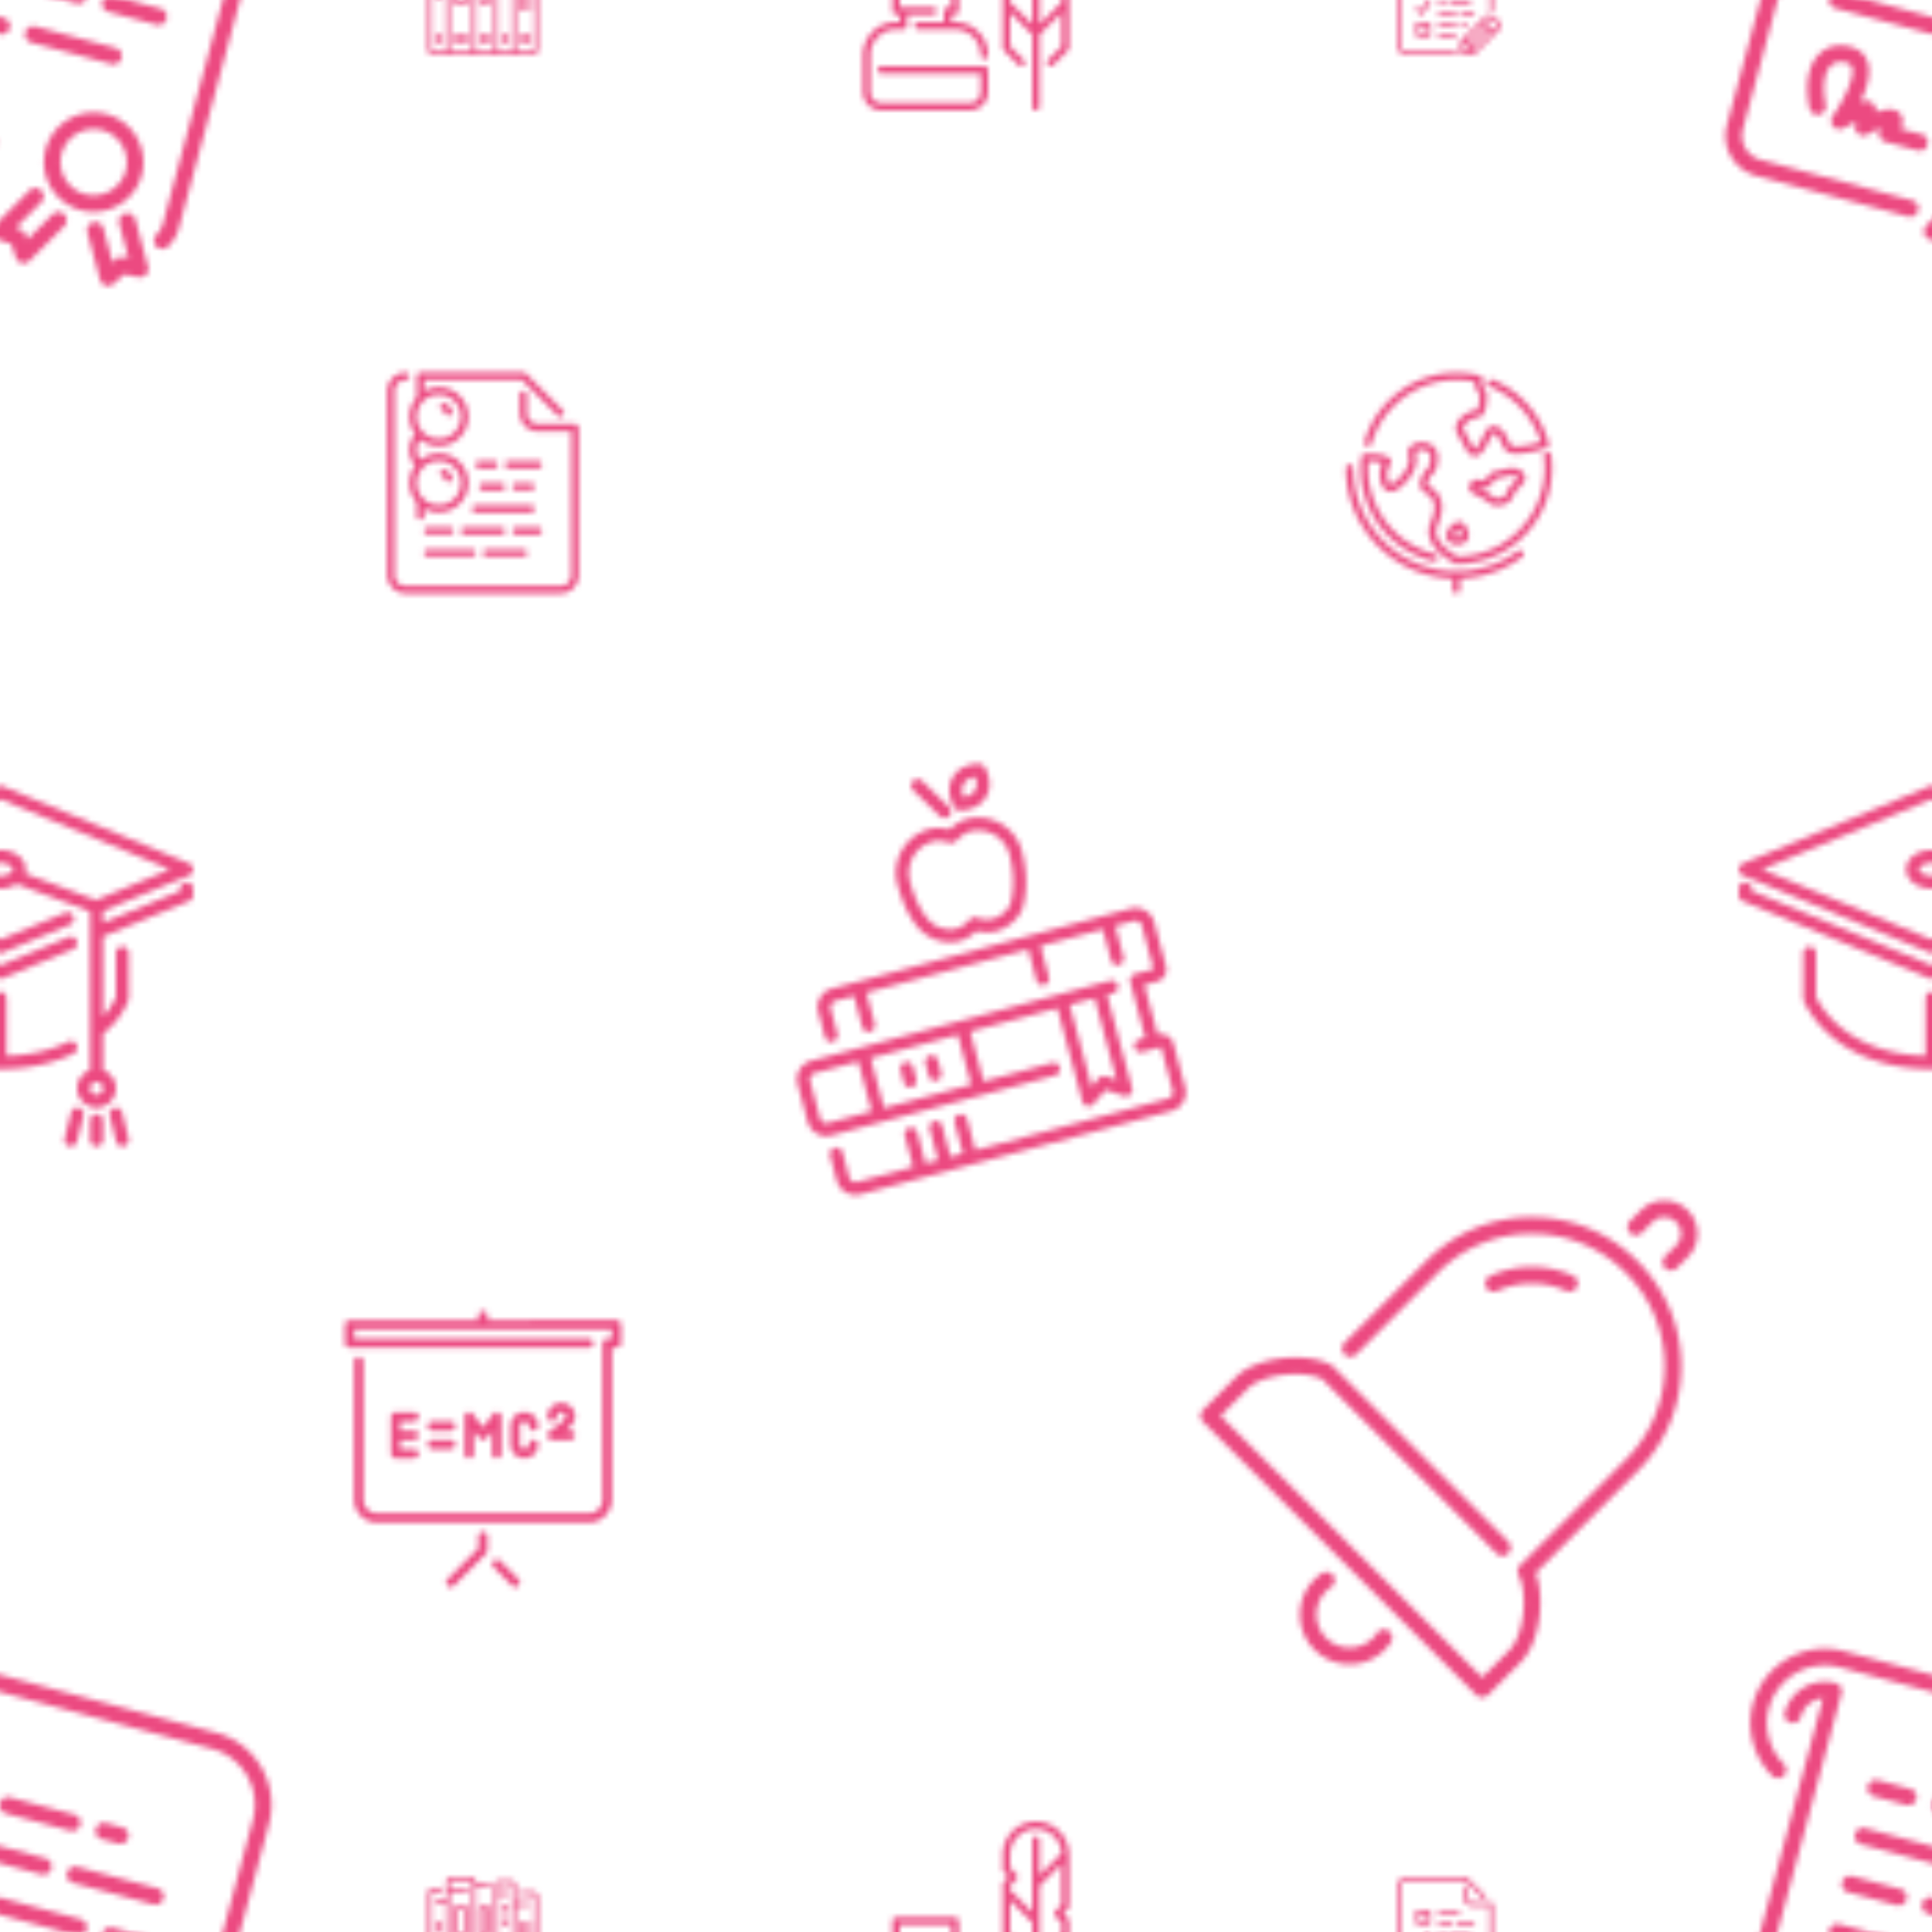 <svg xmlns="http://www.w3.org/2000/svg" xmlns:xlink="http://www.w3.org/1999/xlink" width="400" height="400" viewBox="0 0 350 350"><style><![CDATA[.B{fill:#ec4a81}]]></style><use xlink:href="#K" opacity="0" fill="#fff"/><defs><path d="M251.555 295.457a1.5 1.5 0 0 0-2.082.4 6 6 0 0 1-4.972 2.641 6.01 6.01 0 0 1-6-6c0-1.994.987-3.852 2.64-4.97a1.5 1.5 0 1 0-1.682-2.485c-2.48 1.68-3.96 4.467-3.96 7.456a9.01 9.01 0 0 0 9 9 8.98 8.98 0 0 0 7.456-3.96 1.5 1.5 0 0 0-.402-2.082zM277.5 220.5a26.82 26.82 0 0 0-19.092 7.908l-14.848 14.848a1.5 1.5 0 0 0 2.121 2.121l14.848-14.848a23.84 23.84 0 0 1 16.97-7.03c6.4 0 12.44 2.496 16.973 7.03a23.84 23.84 0 0 1 0 33.94l-19.094 19.092a1.5 1.5 0 0 0-.282 1.731c1.83 3.66.93 11.056-1.657 13.646l-4.94 4.94-47.38-47.38 4.94-4.94c2.54-2.54 9.7-3.454 13.438-1.758l31.638 31.638a1.5 1.5 0 0 0 2.121-2.121l-31.82-31.82c-.114-.114-.246-.208-.4-.28-4.818-2.413-13.617-1.274-17.1 2.22l-6 6a1.5 1.5 0 0 0 0 2.121l49.5 49.5a1.5 1.5 0 0 0 1.06.44c.383 0 .768-.147 1.06-.44l6-6c3.258-3.258 4.47-11.136 2.657-16.093l18.375-18.375a26.82 26.82 0 0 0 0-38.184c-5.1-5.1-11.864-7.906-19.078-7.906zm28.242-1.243c-2.338-2.34-6.147-2.34-8.484 0l-1.98 1.98a1.5 1.5 0 0 0 2.121 2.121l1.98-1.98c1.168-1.168 3.074-1.168 4.242 0a2.98 2.98 0 0 1 0 4.242l-1.978 1.98a1.5 1.5 0 0 0 0 2.123c.292.292.677.438 1.06.438a1.49 1.49 0 0 0 1.06-.439l1.978-1.978a5.96 5.96 0 0 0 0-8.486zM270.58 234.02a1.53 1.53 0 0 0 .63-.14 15.1 15.1 0 0 1 12.505-.037 1.5 1.5 0 0 0 1.988-.744c.342-.753.01-1.644-.742-1.988a18.12 18.12 0 0 0-15.013.047 1.5 1.5 0 0 0 .633 2.862z" id="A" class="B"/><path d="M267.166 352.333c0-.184-.15-.333-.333-.333h-2c-.184 0-.333.15-.333.333s.15.333.333.333h2c.184 0 .333-.15.333-.333zm-1.333-8.666V342c0-.184-.15-.333-.333-.333s-.333.15-.333.333v1.667a1.67 1.67 0 0 0 1.667 1.667h3v6.333c0 .184.15.333.333.333s.333-.15.333-.333V345c0-.184-.15-.333-.333-.333h-3.333a1 1 0 0 1-1-1zm1 4.333h-2.667c-.184 0-.333.15-.333.333s.15.333.333.333h2.667c.184 0 .333-.15.333-.333s-.15-.333-.333-.333zm-3.667.333c0-.184-.15-.333-.333-.333h-2c-.184 0-.333.15-.333.333s.15.333.333.333h2c.184 0 .333-.15.333-.333zM260.833 350c-.184 0-.333.15-.333.333s.15.333.333.333h.667c.184 0 .333-.15.333-.333s-.15-.333-.333-.333h-.667zm0-3.333h3.333c.184 0 .333-.15.333-.333s-.15-.333-.333-.333h-3.333c-.184 0-.333.15-.333.333s.15.333.333.333zm2 4h3.333c.184 0 .333-.15.333-.333s-.15-.333-.333-.333h-3.333c-.184 0-.333.15-.333.333s.15.333.333.333zm2 3.333c-.184 0-.333.15-.333.333s.15.333.333.333h.667c.184 0 .333-.15.333-.333s-.15-.333-.333-.333h-.667zm-1.333-2h-2.667c-.184 0-.333.15-.333.333s.15.333.333.333h2.667c.184 0 .333-.15.333-.333s-.15-.333-.333-.333zm0 2h-2.667c-.184 0-.333.15-.333.333s.15.333.333.333h2.667c.184 0 .333-.15.333-.333s-.15-.333-.333-.333zm7.936-.27l-.667-.667a1.25 1.25 0 0 0-1.805 0l-4.367 4.367c-.062.062-.098.147-.098.236v2c0 .184.15.333.333.333h2c.088 0 .173-.035.236-.098l4.367-4.367a1.22 1.22 0 0 0 0-1.805zm-2.902.707l.53.53-2.896 2.896-.53-.53 2.896-2.896zm-3.367 4.896v-1.53l1.53 1.53h-1.53zm2-.47l-.53-.53 2.896-2.896.53.53-2.896 2.896zm3.798-3.798l-.43.43-1.53-1.53.43-.43c.263-.263.597-.264.862 0l.667.667c.27.27.27.592 0 .862zm-7.465 4.27h-8.667a1 1 0 0 1-1-1v-16.667a1 1 0 0 1 1-1h10.53l3.236 3.236c.13.13.34.13.47 0s.13-.34 0-.47l-3.333-3.333a.33.33 0 0 0-.236-.098h-10.667a1.67 1.67 0 0 0-1.667 1.667v16.667a1.67 1.67 0 0 0 1.667 1.667h8.667c.184 0 .333-.15.333-.333s-.15-.333-.333-.333zm0-3.334h-2.667c-.184 0-.333.15-.333.333s.15.333.333.333h2.667c.184 0 .333-.15.333-.333s-.15-.333-.333-.333zm-4.334-9.667c0-.184-.15-.333-.333-.333h-2c-.184 0-.333.15-.333.333v2c0 .184.15.333.333.333h2c.184 0 .333-.15.333-.333v-2zM258.5 348h-1.333v-1.333h1.333V348zm-1.667 8.667h2c.184 0 .333-.15.333-.333v-2c0-.184-.15-.333-.333-.333h-2c-.184 0-.333.15-.333.333v2c0 .184.15.333.333.333zm.333-2h1.333V356h-1.333v-1.333zm.098-2.097c.063.063.148.098.236.098a.27.27 0 0 0 .033-.002.33.33 0 0 0 .244-.147l1.333-2c.102-.153.06-.36-.092-.462s-.36-.06-.462.092l-1.108 1.662-.38-.38c-.13-.13-.34-.13-.47 0s-.13.34 0 .47l.667.667z" id="B" class="B"/><path d="M77.5 96.833h4a.67.67 0 0 0 .667-.667.67.67 0 0 0-.667-.667h-4a.67.67 0 0 0-.667.667.67.67 0 0 0 .667.667zm0 4h8a.67.67 0 0 0 .667-.667.67.67 0 0 0-.667-.667h-8a.67.67 0 0 0-.667.667.67.67 0 0 0 .667.667zM80.103 86.3a1.35 1.35 0 0 1 .606.627c.113.243.353.385.604.385a.66.66 0 0 0 .282-.063.67.67 0 0 0 .322-.886 2.69 2.69 0 0 0-1.208-1.251.67.67 0 0 0-.897.291.67.67 0 0 0 .29.897zM91.5 96.167c0-.368-.298-.667-.667-.667h-6.667a.67.67 0 0 0-.667.667.67.67 0 0 0 .667.667h6.667c.37 0 .667-.3.667-.667zM80.103 74.3c.265.135.48.357.606.627.113.243.353.385.604.385a.66.66 0 0 0 .282-.063.67.67 0 0 0 .322-.886c-.25-.537-.68-.98-1.208-1.25a.67.67 0 0 0-.897.291.67.67 0 0 0 .29.897zm-4.853 4.407c-.487.477-1.082 1.352-1.082 2.793s.595 2.316 1.082 2.793a5.3 5.3 0 0 0-1.082 3.207c0 1.347.506 2.576 1.333 3.516V93.5a.67.67 0 0 0 .667.667.67.67 0 0 0 .667-.667v-1.4c.785.457 1.695.722 2.667.722a5.34 5.34 0 0 0 5.333-5.333 5.34 5.34 0 0 0-5.333-5.333c-1.257 0-2.413.44-3.325 1.17-.287-.283-.675-.847-.675-1.837s.388-1.554.675-1.837c.913.73 2.068 1.17 3.325 1.17a5.34 5.34 0 0 0 5.333-5.333 5.34 5.34 0 0 0-5.333-5.333 5.31 5.31 0 0 0-2.667.72V68.83H94.56l6.47 6.47c.13.13.3.195.47.195s.34-.065.47-.195a.67.67 0 0 0 0-.943l-6.667-6.667c-.125-.125-.294-.195-.47-.195H76.167a.67.67 0 0 0-.667.667v3.817a5.31 5.31 0 0 0-1.333 3.516 5.3 5.3 0 0 0 1.082 3.207zM79.5 71.5c2.206 0 4 1.794 4 4s-1.794 4-4 4-4-1.794-4-4 1.794-4 4-4zm0 12c2.206 0 4 1.794 4 4s-1.794 4-4 4-4-1.794-4-4 1.794-4 4-4zm18.667 12.667c0-.368-.298-.667-.667-.667h-4c-.37 0-.667.3-.667.667a.67.67 0 0 0 .667.667h4c.37 0 .667-.3.667-.667zM97.5 83.5h-5.333c-.37 0-.667.3-.667.667a.67.67 0 0 0 .667.667H97.5c.37 0 .667-.3.667-.667a.67.67 0 0 0-.667-.667zm-9.333 17.333h6.667c.37 0 .667-.3.667-.667a.67.67 0 0 0-.667-.667h-6.667a.67.67 0 0 0-.667.667.67.67 0 0 0 .667.667zm16-24H97.5c-1.103 0-2-.897-2-2V71.5c0-.368-.298-.667-.667-.667a.67.67 0 0 0-.667.667v3.333a3.34 3.34 0 0 0 3.333 3.333h6v26a1.98 1.98 0 0 1-2 2h-28c-1.103 0-2-.897-2-2V70.833c0-1.103.897-2 2-2a.67.67 0 0 0 .667-.667.67.67 0 0 0-.667-.667 3.34 3.34 0 0 0-3.333 3.333v33.333A3.34 3.34 0 0 0 73.5 107.5h28c1.87 0 3.333-1.464 3.333-3.333V77.5c0-.368-.298-.667-.667-.667zM85.5 92.167a.67.67 0 0 0 .667.667h10c.37 0 .667-.3.667-.667a.67.67 0 0 0-.667-.667h-10a.67.67 0 0 0-.667.667zm1.333-4a.67.67 0 0 0 .667.667h3.333c.37 0 .667-.3.667-.667a.67.67 0 0 0-.667-.667H87.5a.67.67 0 0 0-.667.667zm9.334.666c.37 0 .667-.3.667-.667a.67.67 0 0 0-.667-.667H93.5c-.37 0-.667.3-.667.667a.67.67 0 0 0 .667.667h2.667zM89.5 83.5h-2.667a.67.67 0 0 0-.667.667.67.67 0 0 0 .667.667H89.5c.37 0 .667-.3.667-.667a.67.67 0 0 0-.667-.667z" id="C" class="B"/><path d="M173.792 170.493c1.42-.38 2.515-1.246 3.13-1.837.83.203 2.2.406 3.63.025 2.098-.562 4.124-2.383 4.707-4.214.06-.176 1.443-4.387-.14-10.295a8.18 8.18 0 0 0-10.002-5.775c-1.275.342-2.3 1.12-3.122 1.87-1.078-.244-2.365-.4-3.64-.06a8.18 8.18 0 0 0-5.775 10.002c1.8 6.677 4.56 8.715 5.143 9.077 1.362 1 3.818 1.808 6.067 1.205zm-4.83-18.03c1.005-.27 2.172-.024 3.077.22.404.1.834-.006 1.13-.303.662-.664 1.55-1.46 2.555-1.73a5.84 5.84 0 0 1 7.144 4.125c1.4 5.186.195 8.9.177 8.963-.306.96-1.65 2.302-3.094 2.7-1.453.4-2.94-.175-2.95-.178a1.17 1.17 0 0 0-.733-.043c-.237.063-.453.2-.613.403-.01.012-1.013 1.24-2.466 1.63-1.436.385-3.185-.15-4.103-.848-.03-.023-.08-.056-.113-.076-.025-.015-2.5-1.6-4.136-7.7a5.84 5.84 0 0 1 4.125-7.144zm1.362-4.575c.305.295.73.4 1.113.288a1.16 1.16 0 0 0 .536-.316c.447-.463.435-1.2-.03-1.65l-4.9-4.73c-.463-.447-1.2-.435-1.65.03s-.435 1.2.03 1.65l4.9 4.73zm3.474-1.105c.086.005.867.043 1.818-.212 1.35-.36 2.398-1.135 3.03-2.235 1.5-2.615-.232-5.3-.307-5.424a1.17 1.17 0 0 0-.903-.521c-.087-.004-.868-.043-1.82.212-1.348.36-2.396 1.134-3.03 2.234-1.5 2.616.233 5.3.307 5.424a1.17 1.17 0 0 0 .904.522zm.8-4.78c.323-.56.866-.946 1.615-1.146.16-.043.3-.073.45-.092.232.6.454 1.545-.043 2.405-.323.56-.867.947-1.614 1.148a4.18 4.18 0 0 1-.449.092c-.232-.6-.454-1.546.042-2.407zm30.215 22.59l-54.092 14.494c-1.864.5-2.974 2.423-2.475 4.287l1.208 4.508a1.17 1.17 0 0 0 1.43.825c.623-.167.992-.807.825-1.43l-1.208-4.508a1.17 1.17 0 0 1 .825-1.429l3.38-.906 1.5 5.635a1.17 1.17 0 0 0 1.43.825c.623-.167.992-.807.825-1.43l-1.5-5.635 29.3-7.85 1.5 5.635a1.17 1.17 0 0 0 1.43.825c.623-.167.992-.807.825-1.43l-1.5-5.635 11.27-3.02 1.5 5.635a1.17 1.17 0 0 0 1.43.825c.623-.167.992-.807.825-1.43l-1.5-5.635 3.38-.906a1.17 1.17 0 0 1 1.429.825l2.114 7.888-3.38.906a1.17 1.17 0 0 0-.825 1.43l2.718 10.142-1.127.302a1.17 1.17 0 0 0-.825 1.43c.167.623.807.992 1.43.825l3.38-.906 2.114 7.888a1.17 1.17 0 0 1-.825 1.429l-34.934 9.36-1.5-5.635a1.17 1.17 0 0 0-1.43-.825c-.623.167-.992.807-.825 1.43l1.5 5.635-2.254.604-1.5-5.635a1.17 1.17 0 0 0-1.43-.825c-.623.167-.992.807-.825 1.43l1.5 5.635-2.254.604-1.5-5.635a1.17 1.17 0 0 0-1.43-.825c-.623.167-.992.807-.825 1.43l1.5 5.635-10.142 2.718a1.17 1.17 0 0 1-1.429-.825l-1.208-4.508a1.17 1.17 0 0 0-1.43-.825c-.623.167-.992.807-.825 1.43l1.208 4.508c.5 1.864 2.423 2.974 4.287 2.475l56.346-15.098c1.864-.5 2.974-2.423 2.475-4.287l-2.114-7.888c-.392-1.464-1.765-1.943-2.858-1.65l-2.416-9.015 2.254-.604c1.093-.293 2.042-1.394 1.65-2.858l-2.114-7.888c-.5-1.864-2.423-2.974-4.287-2.475zM191.18 194.82a1.17 1.17 0 0 0 .825-1.43c-.167-.623-.807-.992-1.43-.825l-12.396 3.32-2.416-9.015 15.777-4.227 4.53 16.904c.1.416.443.737.86.834a1.17 1.17 0 0 0 1.142-.367l2.263-2.575 3.247 1.1c.223.076.458.08.676.022a1.17 1.17 0 0 0 .826-1.429l-4.53-16.904 1.127-.302a1.17 1.17 0 0 0 .825-1.43c-.167-.623-.807-.992-1.43-.825l-54.092 14.494a3.46 3.46 0 0 0-2.475 4.287l1.812 6.76c.5 1.864 2.423 2.974 4.287 2.475l40.57-10.87zm2.615-12.78l4.508-1.208 3.965 14.797-1.92-.65a1.17 1.17 0 0 0-1.251.335l-1.338 1.522-3.965-14.797zm-36.06 9.662l15.777-4.227 2.416 9.015-15.777 4.227-2.416-9.015zM148.58 202.6l-1.812-6.76a1.14 1.14 0 0 1 .825-1.429l7.888-2.114 2.416 9.015-7.888 2.114c-.632.17-1.26-.193-1.43-.825zm19.9-11.37a1.17 1.17 0 0 0-.825 1.43l.604 2.254a1.17 1.17 0 0 0 1.43.825c.623-.167.992-.807.825-1.43l-.604-2.254a1.17 1.17 0 0 0-1.43-.825zm-4.506 1.2a1.17 1.17 0 0 0-.825 1.43l.604 2.254a1.17 1.17 0 0 0 1.43.825c.623-.167.992-.807.825-1.43l-.604-2.254a1.17 1.17 0 0 0-1.43-.825z" id="D" class="B"/><path d="M78.333 262.5h3.333c.46 0 .833-.373.833-.833s-.372-.833-.833-.833h-3.333c-.46 0-.833.373-.833.833s.372.833.833.833zm-3.333-5c.46 0 .833-.373.833-.833s-.372-.833-.833-.833h-3.333c-.46 0-.833.373-.833.833v6.667c0 .46.372.833.833.833H75c.46 0 .833-.373.833-.833s-.372-.833-.833-.833h-2.5v-1.667H75c.46 0 .833-.373.833-.833s-.372-.833-.833-.833h-2.5V257.5H75zm12.5 20c-.46 0-.833.373-.833.833v2.155l-5.6 5.6a.83.83 0 1 0 1.178 1.178l5.833-5.833c.156-.157.244-.368.244-.6v-2.5c0-.46-.372-.833-.833-.833zm3.1 5.244a.833.833 0 1 0-1.178 1.178l3.333 3.333a.83.83 0 1 0 1.178-1.178l-3.333-3.333zm21.077-43.577H88.333v-.833c0-.46-.372-.833-.833-.833s-.833.373-.833.833v.833H63.333c-.46 0-.833.373-.833.833v3.333c0 .46.372.833.833.833h43.333c.46 0 .833-.373.833-.833s-.372-.833-.833-.833h-42.5v-1.667h46.667v1.667H110c-.46 0-.833.373-.833.833v28.333c0 1.378-1.122 2.5-2.5 2.5H68.333c-1.378 0-2.5-1.122-2.5-2.5v-25c0-.46-.372-.833-.833-.833s-.833.373-.833.833v25c0 2.297 1.87 4.167 4.167 4.167h38.333c2.297 0 4.167-1.87 4.167-4.167v-27.5h.833c.46 0 .833-.373.833-.833V240c0-.46-.372-.833-.833-.833zm-7.5 17.5c0-1.378-1.122-2.5-2.5-2.5s-2.5 1.122-2.5 2.5c0 .46.372.833.833.833s.833-.373.833-.833.373-.833.833-.833.833.374.833.83c-.02.258-.67.953-1.333 1.42l-1.667 1.25a.86.86 0 0 0-.3.93.83.83 0 0 0 .79.57h3.333c.46 0 .833-.373.833-.833s-.372-.833-.833-.833h-.832c.638-.504 1.665-1.476 1.665-2.5zM95 257.5c.46 0 .833.374.833.833s.372.833.833.833.833-.373.833-.833c0-1.378-1.122-2.5-2.5-2.5s-2.5 1.122-2.5 2.5v3.333c0 1.378 1.122 2.5 2.5 2.5s2.5-1.122 2.5-2.5c0-.46-.372-.833-.833-.833s-.833.373-.833.833-.373.833-.833.833-.833-.374-.833-.833v-3.333c0-.46.373-.833.833-.833zm-5 6.667c.46 0 .833-.373.833-.833v-6.667a.83.83 0 0 0-.57-.79c-.34-.113-.714.005-.93.3l-1.833 2.445-1.833-2.445a.83.83 0 0 0-1.5.5v6.667c0 .46.372.833.833.833s.833-.373.833-.833v-4.167l1 1.333c.314.42 1.02.42 1.333 0l1-1.333v4.167c0 .46.373.833.833.833zm-11.667-5h3.333c.46 0 .833-.373.833-.833s-.372-.833-.833-.833h-3.333c-.46 0-.833.373-.833.833s.372.833.833.833z" id="E" class="B"/><path d="M362.18 339.267a1.5 1.5 0 0 0 1.061 1.838l14.495 3.884a1.501 1.501 0 1 0 .777-2.899l-14.495-3.884a1.5 1.5 0 0 0-1.838 1.061zm6.365 11.027a1.5 1.5 0 0 0 1.061 1.838l8.697 2.33a1.501 1.501 0 1 0 .777-2.899l-8.697-2.33a1.5 1.5 0 0 0-1.838 1.061zm2.823-16.334a1.501 1.501 0 1 0 .777-2.899l-2.9-.777a1.501 1.501 0 1 0-.777 2.899l2.9.777zm-21.268 9.835a1.501 1.501 0 1 0-.777 2.899l14.495 3.884a1.501 1.501 0 1 0 .777-2.899l-14.495-3.884zm-3.637 42.528l-27.54-7.38a4.51 4.51 0 0 1-3.183-5.514l17.866-66.676a1.5 1.5 0 0 0-1.061-1.838c-3.996-1.07-8.12 1.3-9.2 5.305a1.501 1.501 0 1 0 2.899.777 4.51 4.51 0 0 1 3.998-3.324l-17.4 64.978c-1.07 3.996 1.3 8.12 5.305 9.2l27.54 7.38a1.501 1.501 0 0 0 .777-2.899zm-9.313-52.21l20.293 5.437a1.501 1.501 0 1 0 .777-2.899l-20.293-5.437a1.501 1.501 0 1 0-.777 2.899zm2.33-8.697l5.798 1.554a1.501 1.501 0 1 0 .777-2.899l-5.798-1.554a1.501 1.501 0 1 0-.777 2.899zm23.968 3.315l-11.596-3.107a1.501 1.501 0 1 0-.777 2.899l11.596 3.107a1.501 1.501 0 1 0 .777-2.899zM389.17 313.9l-55.08-14.76c-7.176-1.923-14.58 2.337-16.527 9.5l-.018.068a13.56 13.56 0 0 0 3.507 12.995 1.5 1.5 0 0 0 2.124-2.118c-2.64-2.648-3.683-6.528-2.723-10.135a10.52 10.52 0 0 1 12.86-7.41l55.08 14.76a10.52 10.52 0 0 1 7.428 12.865l-16.312 60.878a4.36 4.36 0 0 1-1.164 1.972 1.5 1.5 0 0 0-.017 2.122 1.49 1.49 0 0 0 .68.397 1.5 1.5 0 0 0 1.442-.379 7.36 7.36 0 0 0 1.958-3.334l16.312-60.878c1.928-7.194-2.356-14.613-9.55-16.54zm-13.5 67.818c1.285-4.796-1.57-9.742-6.367-11.027s-9.742 1.57-11.027 6.367 1.57 9.742 6.367 11.027 9.742-1.57 11.027-6.367zm-10.25 3.468a6.01 6.01 0 0 1-4.244-7.351 6.01 6.01 0 0 1 7.351-4.244 6.01 6.01 0 0 1 4.244 7.351 6.01 6.01 0 0 1-7.351 4.244zm-3.782 3.648c-.584-.585-1.535-.585-2.122 0l-4.57 4.572-.295-.88c-.15-.448-.5-.8-.948-.948l-.88-.294 4.645-4.643a1.501 1.501 0 1 0-2.123-2.123l-6.36 6.36c-.367.368-.518.9-.4 1.406a1.49 1.49 0 0 0 .987 1.078l2.472.824.824 2.472a1.5 1.5 0 0 0 1.035.975l.045.012a1.51 1.51 0 0 0 1.406-.4l6.288-6.288a1.5 1.5 0 0 0-.002-2.122zm12.862.9a1.501 1.501 0 1 0-2.9.776l1.682 6.265-.9-.186a1.51 1.51 0 0 0-1.297.347l-.693.616-1.663-6.212c-.217-.8-1.04-1.276-1.84-1.06a1.5 1.5 0 0 0-1.061 1.838l2.293 8.558a1.51 1.51 0 0 0 1.018 1.049l.045.012a1.51 1.51 0 0 0 1.385-.326l1.948-1.727 2.55.52a1.5 1.5 0 0 0 1.394-.44c.357-.378.5-.916.358-1.417l-2.3-8.6zM334.82 342.8l8.697 2.33a1.501 1.501 0 1 0 .777-2.899l-8.697-2.33a1.501 1.501 0 1 0-.777 2.899zm-2.332 8.697l17.394 4.66a1.501 1.501 0 1 0 .777-2.899l-17.394-4.66a1.501 1.501 0 1 0-.777 2.899zm-4.68 18.093a1.5 1.5 0 0 0 2.939-.602c-.666-3.254-.298-5.915.982-7.12.682-.642 1.615-.8 2.778-.5.7.185.886.492.986.768.663 1.846-1.634 6.312-3.477 8.894a1.5 1.5 0 0 0 .111 1.882c.473.52 1.25.642 1.86.3l2.34-1.23-.2.7c-.157.586.054 1.2.536 1.577a1.5 1.5 0 0 0 1.664.11c.84-.483 1.78-.926 2.553-1.22l-.08.1a1.51 1.51 0 0 0-.31 1.427 1.5 1.5 0 0 0 1.048 1.017l5.798 1.554a1.501 1.501 0 1 0 .777-2.899l-3.773-1c.302-.66.46-1.368.263-2.027-.2-.698-.76-1.214-1.512-1.415-.896-.24-2.095.023-3.24.44.095-.652-.14-1.272-.644-1.66-.344-.263-.787-.605-2.192-.204 1.146-2.37 2.057-5.2 1.294-7.34-.333-.93-1.13-2.144-3.034-2.654-2.17-.582-4.165-.15-5.613 1.213-2.072 1.952-2.752 5.562-1.862 9.906zm44.205-9.056a1.5 1.5 0 0 0-1.061-1.838l-14.495-3.884a1.501 1.501 0 1 0-.777 2.899l14.495 3.884a1.5 1.5 0 0 0 1.838-1.061z" id="F" class="B"/><path d="M91.834 346.667h-.667c-.184 0-.333.15-.333.333s.15.333.333.333h.667c.184 0 .333-.15.333-.333s-.15-.333-.333-.333zm0 1.333h-.667c-.184 0-.333.15-.333.333s.15.333.333.333h.667c.184 0 .333-.15.333-.333s-.15-.333-.333-.333zm0-2.667h-.667c-.184 0-.333.15-.333.333s.15.333.333.333h.667c.184 0 .333-.15.333-.333s-.15-.333-.333-.333zm0 10.667h-.667c-.184 0-.333.15-.333.333s.15.333.333.333h.667c.184 0 .333-.15.333-.333s-.15-.333-.333-.333zM84.5 345.333h-2c-.184 0-.333.15-.333.333v4.667c0 .184.15.333.333.333h2c.184 0 .333-.15.333-.333v-4.667c0-.184-.15-.333-.333-.333zM84.167 350h-1.333v-4h1.333v4zm.333 6h-2c-.184 0-.333.15-.333.333s.15.333.333.333h2c.184 0 .333-.15.333-.333s-.15-.333-.333-.333zm0 1.334h-2c-.184 0-.333.15-.333.333s.15.333.333.333h2c.184 0 .333-.15.333-.333s-.15-.333-.333-.333zm7.334 0h-.667c-.184 0-.333.15-.333.333s.15.333.333.333h.667c.184 0 .333-.15.333-.333s-.15-.333-.333-.333zm4 0H94.5c-.184 0-.333.15-.333.333s.15.333.333.333h1.333c.184 0 .333-.15.333-.333s-.15-.333-.333-.333zm-7-11.667c0-.184-.15-.333-.333-.333h-1.333c-.184 0-.333.15-.333.333v4.667c0 .184.15.333.333.333H88.5c.184 0 .333-.15.333-.333v-4.667zM88.167 350H87.5v-4h.667v4zm7.667 6H94.5c-.184 0-.333.15-.333.333s.15.333.333.333h1.333c.184 0 .333-.15.333-.333s-.15-.333-.333-.333zm-7.334 1.334h-1.333c-.184 0-.333.15-.333.333s.15.333.333.333H88.5c.184 0 .333-.15.333-.333s-.15-.333-.333-.333zm6-5.334c.184 0 .333-.15.333-.333v-3.333c0-.184-.15-.333-.333-.333s-.333.15-.333.333v3.333c0 .184.15.333.333.333zm1.667-3.667c0-.184-.15-.333-.333-.333s-.333.15-.333.333v3.333c0 .184.15.333.333.333s.333-.15.333-.333v-3.333zm.333-5.666h-2c-.184 0-.333.15-.333.333s.15.333.333.333h2c.184 0 .333.15.333.333V359c0 .184-.15.333-.333.333h-3v-14h2c.184 0 .333-.15.333-.333s-.15-.333-.333-.333h-2v-3a.99.99 0 0 0-1-1h-2a1 1 0 0 0-1 1v17.667h-3.333V342H88.5c.184 0 .333-.15.333-.333s-.15-.333-.333-.333h-2.333V341a.99.99 0 0 0-1-1h-3.333a1 1 0 0 0-1 1v3h-1.667c-.184 0-.333.15-.333.333s.15.333.333.333h1.667v14.667H78.5c-.184 0-.333-.15-.333-.333v-16c0-.184.15-.333.333-.333h1.333c.184 0 .333-.15.333-.333s-.15-.333-.333-.333H78.5a1 1 0 0 0-1 1v16a1 1 0 0 0 1 1h18a1 1 0 0 0 1-1v-15.334a1 1 0 0 0-1-1zm-11 16.667h-4v-16.667h3c.184 0 .333-.15.333-.333s-.15-.333-.333-.333h-3v-1a.33.33 0 0 1 .333-.333h3.333a.32.32 0 0 1 .333.333v18.334zm7.333 0h-2.667v-16h1.667c.184 0 .333-.15.333-.333s-.15-.333-.333-.333h-1.667v-1a.33.33 0 0 1 .333-.333h2a.32.32 0 0 1 .333.333v17.667zm-13-3.334h-.667c-.184 0-.333.15-.333.333s.15.333.333.333h.667c.184 0 .333-.15.333-.333s-.15-.333-.333-.333zm0 1.334h-.667c-.184 0-.333.15-.333.333s.15.333.333.333h.667c.184 0 .333-.15.333-.333s-.15-.333-.333-.333zM88.5 356h-1.333c-.184 0-.333.15-.333.333s.15.333.333.333H88.5c.184 0 .333-.15.333-.333s-.15-.333-.333-.333zm-8.667-8h-.667c-.184 0-.333.15-.333.333s.15.333.333.333h.667c.184 0 .333-.15.333-.333s-.15-.333-.333-.333zm0 1.333h-.667c-.184 0-.333.15-.333.333s.15.333.333.333h.667c.184 0 .333-.15.333-.333s-.15-.333-.333-.333z" id="G" class="B"/><path d="M171.667 351.333c-.37 0-.667.3-.667.667v2h-4.667c-.37 0-.667.3-.667.667a.67.67 0 0 0 .667.667H173c2.573 0 4.667 2.093 4.667 4.667 0 .368.298.667.667.667a.67.67 0 0 0 .667-.667 6.01 6.01 0 0 0-6-6h-.667v-1.333H173c.37 0 .667-.3.667-.667v-4c0-.368-.298-.667-.667-.667h-10.667c-.37 0-.667.3-.667.667v4c0 .368.298.667.667.667H163V354h-.667a6.01 6.01 0 0 0-6 6v6.667a3.34 3.34 0 0 0 3.333 3.333h16a3.34 3.34 0 0 0 3.333-3.333v-4c0-.368-.298-.667-.667-.667h-18.667c-.37 0-.667.3-.667.667a.67.67 0 0 0 .667.667h18v3.333c0 1.103-.897 2-2 2h-16c-1.103 0-2-.897-2-2V360c0-2.573 2.094-4.667 4.667-4.667h1.333c.37 0 .667-.3.667-.667v-2H169c.37 0 .667-.3.667-.667a.67.67 0 0 0-.667-.667h-6v-2.667h9.333v2.667h-.667zm22-6V336a6.01 6.01 0 0 0-6-6 6.01 6.01 0 0 0-6 6v2.667a.67.67 0 0 0 .195.471l.862.862-.862.862c-.125.125-.195.294-.195.47v17.333a.67.67 0 0 0 .195.471l2.667 2.667a.67.67 0 0 0 .943 0c.26-.26.26-.682 0-.943l-2.47-2.47v-6.115l4 4v13.057c0 .368.298.667.667.667a.67.67 0 0 0 .667-.667v-13.057l4-4v6.115l-2.47 2.47a.67.67 0 0 0 0 .943c.13.13.3.195.47.195s.34-.065.47-.195l2.667-2.667a.67.67 0 0 0 .195-.471V348a.67.67 0 0 0-.195-.471l-.862-.862.862-.862a.67.67 0 0 0 .195-.471zM187 354.4l-4-4v-6.115l4 4v6.115zm.667-21.724c-.37 0-.667.3-.667.667V346.4l-4-4v-.78l1.138-1.138a.67.67 0 0 0 0-.943L183 338.4V336c0-2.573 2.094-4.667 4.667-4.667a4.67 4.67 0 0 1 4.654 4.404l-3.987 3.987v-6.4c0-.368-.298-.667-.667-.667zm4.667 12.4l-1.138 1.137a.67.67 0 0 0 0 .943l1.138 1.138v2.115l-4 4v-12.78l4-4v7.448z" id="H" class="B"/><path d="M247.643 80.806c.353.103.723-.1.826-.454 1.975-6.782 8.293-11.52 15.365-11.52 1.132 0 2.257.118 3.353.352-.024.96.4 1.617.657 2.04l.187.3c0 2.4-.5 2.78-.483 2.78-1.08 0-2.854.965-3.52 2.2-.4.763-.376 1.57.093 2.275.32.482.598 1.018.866 1.537.567 1.097 1.195 2.315 2.183 2.315.2 0 .434-.055.678-.177.777-.4 1.335-1.494 1.873-2.562.237-.47.586-1.16.793-1.38.677.092 1.007.704 1.455 1.673.33.713.67 1.45 1.34 1.785 1.127.563 4.83-.027 6.88-.896.306-.13.47-.466.383-.787-1.4-5.173-5.2-9.477-10.168-11.5-.34-.14-.73.023-.87.364s.024.73.365.87a16.11 16.11 0 0 1 9.219 10.051c-2.075.73-4.737.95-5.2.717-.25-.125-.503-.67-.725-1.15-.465-1.007-1.1-2.385-2.727-2.457-.84-.05-1.313.916-1.922 2.123-.357.708-.897 1.778-1.327 2-.247-.058-.74-1-1.032-1.577-.27-.525-.58-1.12-.94-1.664-.197-.295-.205-.575-.027-.907.458-.855 1.832-1.506 2.345-1.506 1.205 0 1.817-1.384 1.817-4.115 0-.388-.2-.704-.4-1-.283-.447-.574-.9-.4-1.7a.67.67 0 0 0-.488-.79c-1.38-.348-2.8-.525-4.25-.525-7.66 0-14.506 5.132-16.645 12.48-.103.353.1.723.454.826zm24.187 4.374l-.526.136c-.92 0-1.505.713-1.93 1.234-.163.2-.457.555-.644.56a2.09 2.09 0 0 0-.941-.227c-.786 0-1.467.467-1.62 1.113-.107.453.05 1.074.814 1.456 1.083.54 2.202 1.1 2.7 1.6.343.343.935.54 1.627.54 1.05 0 2.446-.5 2.925-1.95.2-.567.642-1 1.08-1.42.508-.487 1-.947.995-1.606.005-.4-.168-.76-.512-1.106-.47-.468-1.107-.706-1.897-.706-.76 0-1.517.217-2.07.375zm3.147 1.42c-.03.13-.363.45-.584.66-.503.48-1.13 1.08-1.423 1.96-.33.987-1.44 1.037-1.66 1.037-.4 0-.633-.103-.683-.148-.652-.652-1.815-1.234-3.047-1.85.118-.055.35-.058.554.043a1.46 1.46 0 0 0 .657.163c.738 0 1.204-.57 1.615-1.07.3-.366.6-.745.9-.745.237 0 .512-.08.892-.187.505-.144 1.133-.323 1.705-.323.43 0 .742.103.954.315.093.093.118.145.122.145zM281 82.435a.67.67 0 0 0-.751-.569c-.365.05-.62.387-.57.752a16.47 16.47 0 0 1 .153 2.216c0 8.76-7.073 15.895-15.808 16-2.37-1.514-4.593-3.37-3.603-5.678 1.777-4.15.123-5.695-.583-6.356l-.133-.126c-.202-.2-.43-.34-.63-.46-.488-.293-.62-.37-.357-1.157.173-.522.404-.765.67-1.047.617-.652 1.088-1.3 1.088-3.186 0-1.097-.557-1.973-1.527-2.4-1.1-.487-2.57-.315-3.348.4-.485.44-.65 1.042-.447 1.647.475 1.423-.6 3.48-2.64 5.003-.537.403-.697.218-.793.108-.595-.686-.55-2.637-.06-3.125.327-.327.425-.745.26-1.118-.54-1.225-3.985-1.13-4.668-1.098a.67.67 0 0 0-.631.585 15.76 15.76 0 0 0-.121 2.021c0 7.993 5.413 14.913 13.162 16.827.356.1.72-.13.807-.487s-.13-.72-.487-.807c-7.153-1.768-12.148-8.156-12.148-15.534a14.92 14.92 0 0 1 .051-1.288c1.128-.001 2.086.13 2.575.28-.765 1.194-.68 3.54.254 4.62.67.772 1.642.804 2.6.085 2.56-1.92 3.78-4.47 3.105-6.5-.02-.066-.043-.128.08-.24.35-.32 1.243-.453 1.9-.157.493.218.733.605.733 1.182 0 1.505-.303 1.826-.723 2.27-.3.33-.7.74-.967 1.542-.6 1.8.362 2.378.937 2.723.15.1.3.173.374.258a6.77 6.77 0 0 0 .165.157c.587.548 1.677 1.57.27 4.856-1.597 3.727 2.52 6.326 4.28 7.436a.67.67 0 0 0 .356.103c9.557 0 17.333-7.776 17.333-17.333 0-.8-.055-1.605-.165-2.4zm-6.026 17.378a18.51 18.51 0 0 1-11.141 3.687c-10.293 0-18.667-8.373-18.667-18.667a.67.67 0 0 0-.667-.667.67.67 0 0 0-.667.667c0 10.805 8.613 19.63 19.333 19.983v2.017a.67.67 0 0 0 .667.667.67.67 0 0 0 .667-.667v-2.027a19.8 19.8 0 0 0 11.27-3.925c.295-.22.356-.637.136-.933s-.637-.356-.933-.136zm-10.63-5.303c-.832 0-1.808.957-2.164 1.817-.278.67-.195 1.297.227 1.72.398.398 1 .627 1.62.627s1.223-.23 1.62-.627c.443-.443.55-1.093.304-1.83-.166-.5-.495-1.026-.88-1.4-.2-.2-.45-.295-.73-.295zm.363 2.593c-.296.296-1.065.288-1.353.007-.01-.03-.01-.195.168-.487.23-.38.555-.647.73-.743a2.45 2.45 0 0 1 .437.756c.074.22.08.405.018.467z" id="I" class="B"/><path d="M364.282 200.702c-.625-.16-1.26.224-1.414.848l-1.167 4.667c-.158.626.224 1.26.85 1.415a1.13 1.13 0 0 0 .284.035c.523 0 .998-.354 1.13-.883l1.167-4.667c.156-.625-.224-1.26-.85-1.415zM350 177.333a1.15 1.15 0 0 0 .446-.09l12.833-5.3c.595-.246.877-.93.63-1.524a1.17 1.17 0 0 0-1.525-.632L350 174.904l-32.667-13.517V161a1.17 1.17 0 0 0-1.167-1.167A1.17 1.17 0 0 0 315 161v1.167c0 .473.285.898.72 1.078l33.833 14c.142.06.294.1.446.1zm13.88 11.953c-.285-.578-.982-.816-1.562-.53-2.216 1.096-5.916 2.37-11.15 2.543v-10.466a1.17 1.17 0 0 0-1.167-1.167 1.17 1.17 0 0 0-1.167 1.167v10.456c-14.486-.462-19.16-9.238-19.833-10.698v-7.924a1.17 1.17 0 0 0-1.167-1.167 1.17 1.17 0 0 0-1.167 1.167v8.167a1.18 1.18 0 0 0 .083.434c.203.505 5.168 12.4 23.25 12.4 6.32 0 10.75-1.533 13.35-2.82.578-.286.815-.985.528-1.562zm3.62 12.547c-.645 0-1.167.523-1.167 1.167v3.5c0 .644.52 1.167 1.167 1.167s1.167-.523 1.167-1.167V203c0-.644-.52-1.167-1.167-1.167zm16.334-42c-.645 0-1.167.523-1.167 1.167v.385l-14 5.762v-2.108l15.612-6.46c.436-.18.72-.606.72-1.078a1.17 1.17 0 0 0-.72-1.078l-33.835-14a1.17 1.17 0 0 0-.891 0l-33.833 14c-.436.18-.72.606-.72 1.078s.285.898.72 1.078l33.833 14c.142.06.294.1.446.1a1.15 1.15 0 0 0 .446-.09l12.234-5.062c.596-.245.88-.928.632-1.524a1.17 1.17 0 0 0-1.524-.631L350 170.238 319.218 157.5 350 144.762l30.783 12.738-13.394 5.543-12.83-4.8c.068-.243.1-.492.1-.753 0-1.962-2.05-3.5-4.667-3.5s-4.667 1.538-4.667 3.5 2.05 3.5 4.667 3.5c1.168 0 2.2-.32 3.02-.832l13.314 4.97v28.742c-1.354.484-2.333 1.766-2.333 3.285 0 1.93 1.57 3.5 3.5 3.5s3.5-1.57 3.5-3.5c0-1.52-.98-2.8-2.333-3.285v-6.622c3.35-2.528 4.55-5.895 4.603-6.044a1.18 1.18 0 0 0 .064-.381v-8.167c0-.644-.52-1.167-1.167-1.167s-1.167.523-1.167 1.167v7.95c-.202.495-.903 2.02-2.333 3.524v-14.46l15.6-6.425c.438-.18.722-.607.722-1.08V161c0-.644-.52-1.167-1.167-1.167zM350 158.667c-1.424 0-2.333-.7-2.333-1.167s.9-1.167 2.333-1.167 2.333.7 2.333 1.167-.9 1.167-2.333 1.167zm17.5 39.667a1.17 1.17 0 0 1-1.167-1.167A1.17 1.17 0 0 1 367.5 196a1.17 1.17 0 0 1 1.167 1.167 1.17 1.17 0 0 1-1.167 1.167zm4.632 3.216c-.156-.624-.8-1.006-1.414-.848s-1.006.8-.85 1.415l1.167 4.667c.133.53.608.883 1.13.883a1.13 1.13 0 0 0 .284-.035 1.17 1.17 0 0 0 .85-1.415l-1.167-4.667z" id="J" class="B"/><path id="K" d="M0 0h350v350H0z"/></defs><pattern id="L" width="350" height="350" patternUnits="userSpaceOnUse"><use xlink:href="#A" x="-350" y="-350"/><use xlink:href="#A" y="-350"/><use xlink:href="#A" x="350" y="-350"/><use xlink:href="#A" x="-350"/><use xlink:href="#A"/><use xlink:href="#A" x="350"/><use xlink:href="#A" x="-350" y="350"/><use xlink:href="#A" y="350"/><use xlink:href="#A" x="350" y="350"/></pattern><use xlink:href="#K" fill="url(#L)"/><pattern id="M" width="350" height="350" patternUnits="userSpaceOnUse"><use xlink:href="#B" x="-350" y="-350"/><use xlink:href="#B" y="-350"/><use xlink:href="#B" x="350" y="-350"/><use xlink:href="#B" x="-350"/><use xlink:href="#B"/><use xlink:href="#B" x="350"/><use xlink:href="#B" x="-350" y="350"/><use xlink:href="#B" y="350"/><use xlink:href="#B" x="350" y="350"/></pattern><use xlink:href="#K" fill="url(#M)"/><pattern id="N" width="350" height="350" patternUnits="userSpaceOnUse"><use xlink:href="#C" x="-350" y="-350"/><use xlink:href="#C" y="-350"/><use xlink:href="#C" x="350" y="-350"/><use xlink:href="#C" x="-350"/><use xlink:href="#C"/><use xlink:href="#C" x="350"/><use xlink:href="#C" x="-350" y="350"/><use xlink:href="#C" y="350"/><use xlink:href="#C" x="350" y="350"/></pattern><use xlink:href="#K" fill="url(#N)"/><pattern id="O" width="350" height="350" patternUnits="userSpaceOnUse"><use xlink:href="#D" x="-350" y="-350"/><use xlink:href="#D" y="-350"/><use xlink:href="#D" x="350" y="-350"/><use xlink:href="#D" x="-350"/><use xlink:href="#D"/><use xlink:href="#D" x="350"/><use xlink:href="#D" x="-350" y="350"/><use xlink:href="#D" y="350"/><use xlink:href="#D" x="350" y="350"/></pattern><use xlink:href="#K" fill="url(#O)"/><pattern id="P" width="350" height="350" patternUnits="userSpaceOnUse"><use xlink:href="#E" x="-350" y="-350"/><use xlink:href="#E" y="-350"/><use xlink:href="#E" x="350" y="-350"/><use xlink:href="#E" x="-350"/><use xlink:href="#E"/><use xlink:href="#E" x="350"/><use xlink:href="#E" x="-350" y="350"/><use xlink:href="#E" y="350"/><use xlink:href="#E" x="350" y="350"/></pattern><use xlink:href="#K" fill="url(#P)"/><pattern id="Q" width="350" height="350" patternUnits="userSpaceOnUse"><use xlink:href="#F" x="-350" y="-350"/><use xlink:href="#F" y="-350"/><use xlink:href="#F" x="350" y="-350"/><use xlink:href="#F" x="-350"/><use xlink:href="#F"/><use xlink:href="#F" x="350"/><use xlink:href="#F" x="-350" y="350"/><use xlink:href="#F" y="350"/><use xlink:href="#F" x="350" y="350"/></pattern><use xlink:href="#K" fill="url(#Q)"/><pattern id="R" width="350" height="350" patternUnits="userSpaceOnUse"><use xlink:href="#G" x="-350" y="-350"/><use xlink:href="#G" y="-350"/><use xlink:href="#G" x="350" y="-350"/><use xlink:href="#G" x="-350"/><use xlink:href="#G"/><use xlink:href="#G" x="350"/><use xlink:href="#G" x="-350" y="350"/><use xlink:href="#G" y="350"/><use xlink:href="#G" x="350" y="350"/></pattern><use xlink:href="#K" fill="url(#R)"/><pattern id="S" width="350" height="350" patternUnits="userSpaceOnUse"><use xlink:href="#H" x="-350" y="-350"/><use xlink:href="#H" y="-350"/><use xlink:href="#H" x="350" y="-350"/><use xlink:href="#H" x="-350"/><use xlink:href="#H"/><use xlink:href="#H" x="350"/><use xlink:href="#H" x="-350" y="350"/><use xlink:href="#H" y="350"/><use xlink:href="#H" x="350" y="350"/></pattern><use xlink:href="#K" fill="url(#S)"/><pattern id="T" width="350" height="350" patternUnits="userSpaceOnUse"><use xlink:href="#I" x="-350" y="-350"/><use xlink:href="#I" y="-350"/><use xlink:href="#I" x="350" y="-350"/><use xlink:href="#I" x="-350"/><use xlink:href="#I"/><use xlink:href="#I" x="350"/><use xlink:href="#I" x="-350" y="350"/><use xlink:href="#I" y="350"/><use xlink:href="#I" x="350" y="350"/></pattern><use xlink:href="#K" fill="url(#T)"/><pattern id="U" width="350" height="350" patternUnits="userSpaceOnUse"><use xlink:href="#J" x="-350" y="-350"/><use xlink:href="#J" y="-350"/><use xlink:href="#J" x="350" y="-350"/><use xlink:href="#J" x="-350"/><use xlink:href="#J"/><use xlink:href="#J" x="350"/><use xlink:href="#J" x="-350" y="350"/><use xlink:href="#J" y="350"/><use xlink:href="#J" x="350" y="350"/></pattern><use xlink:href="#K" fill="url(#U)"/></svg>
